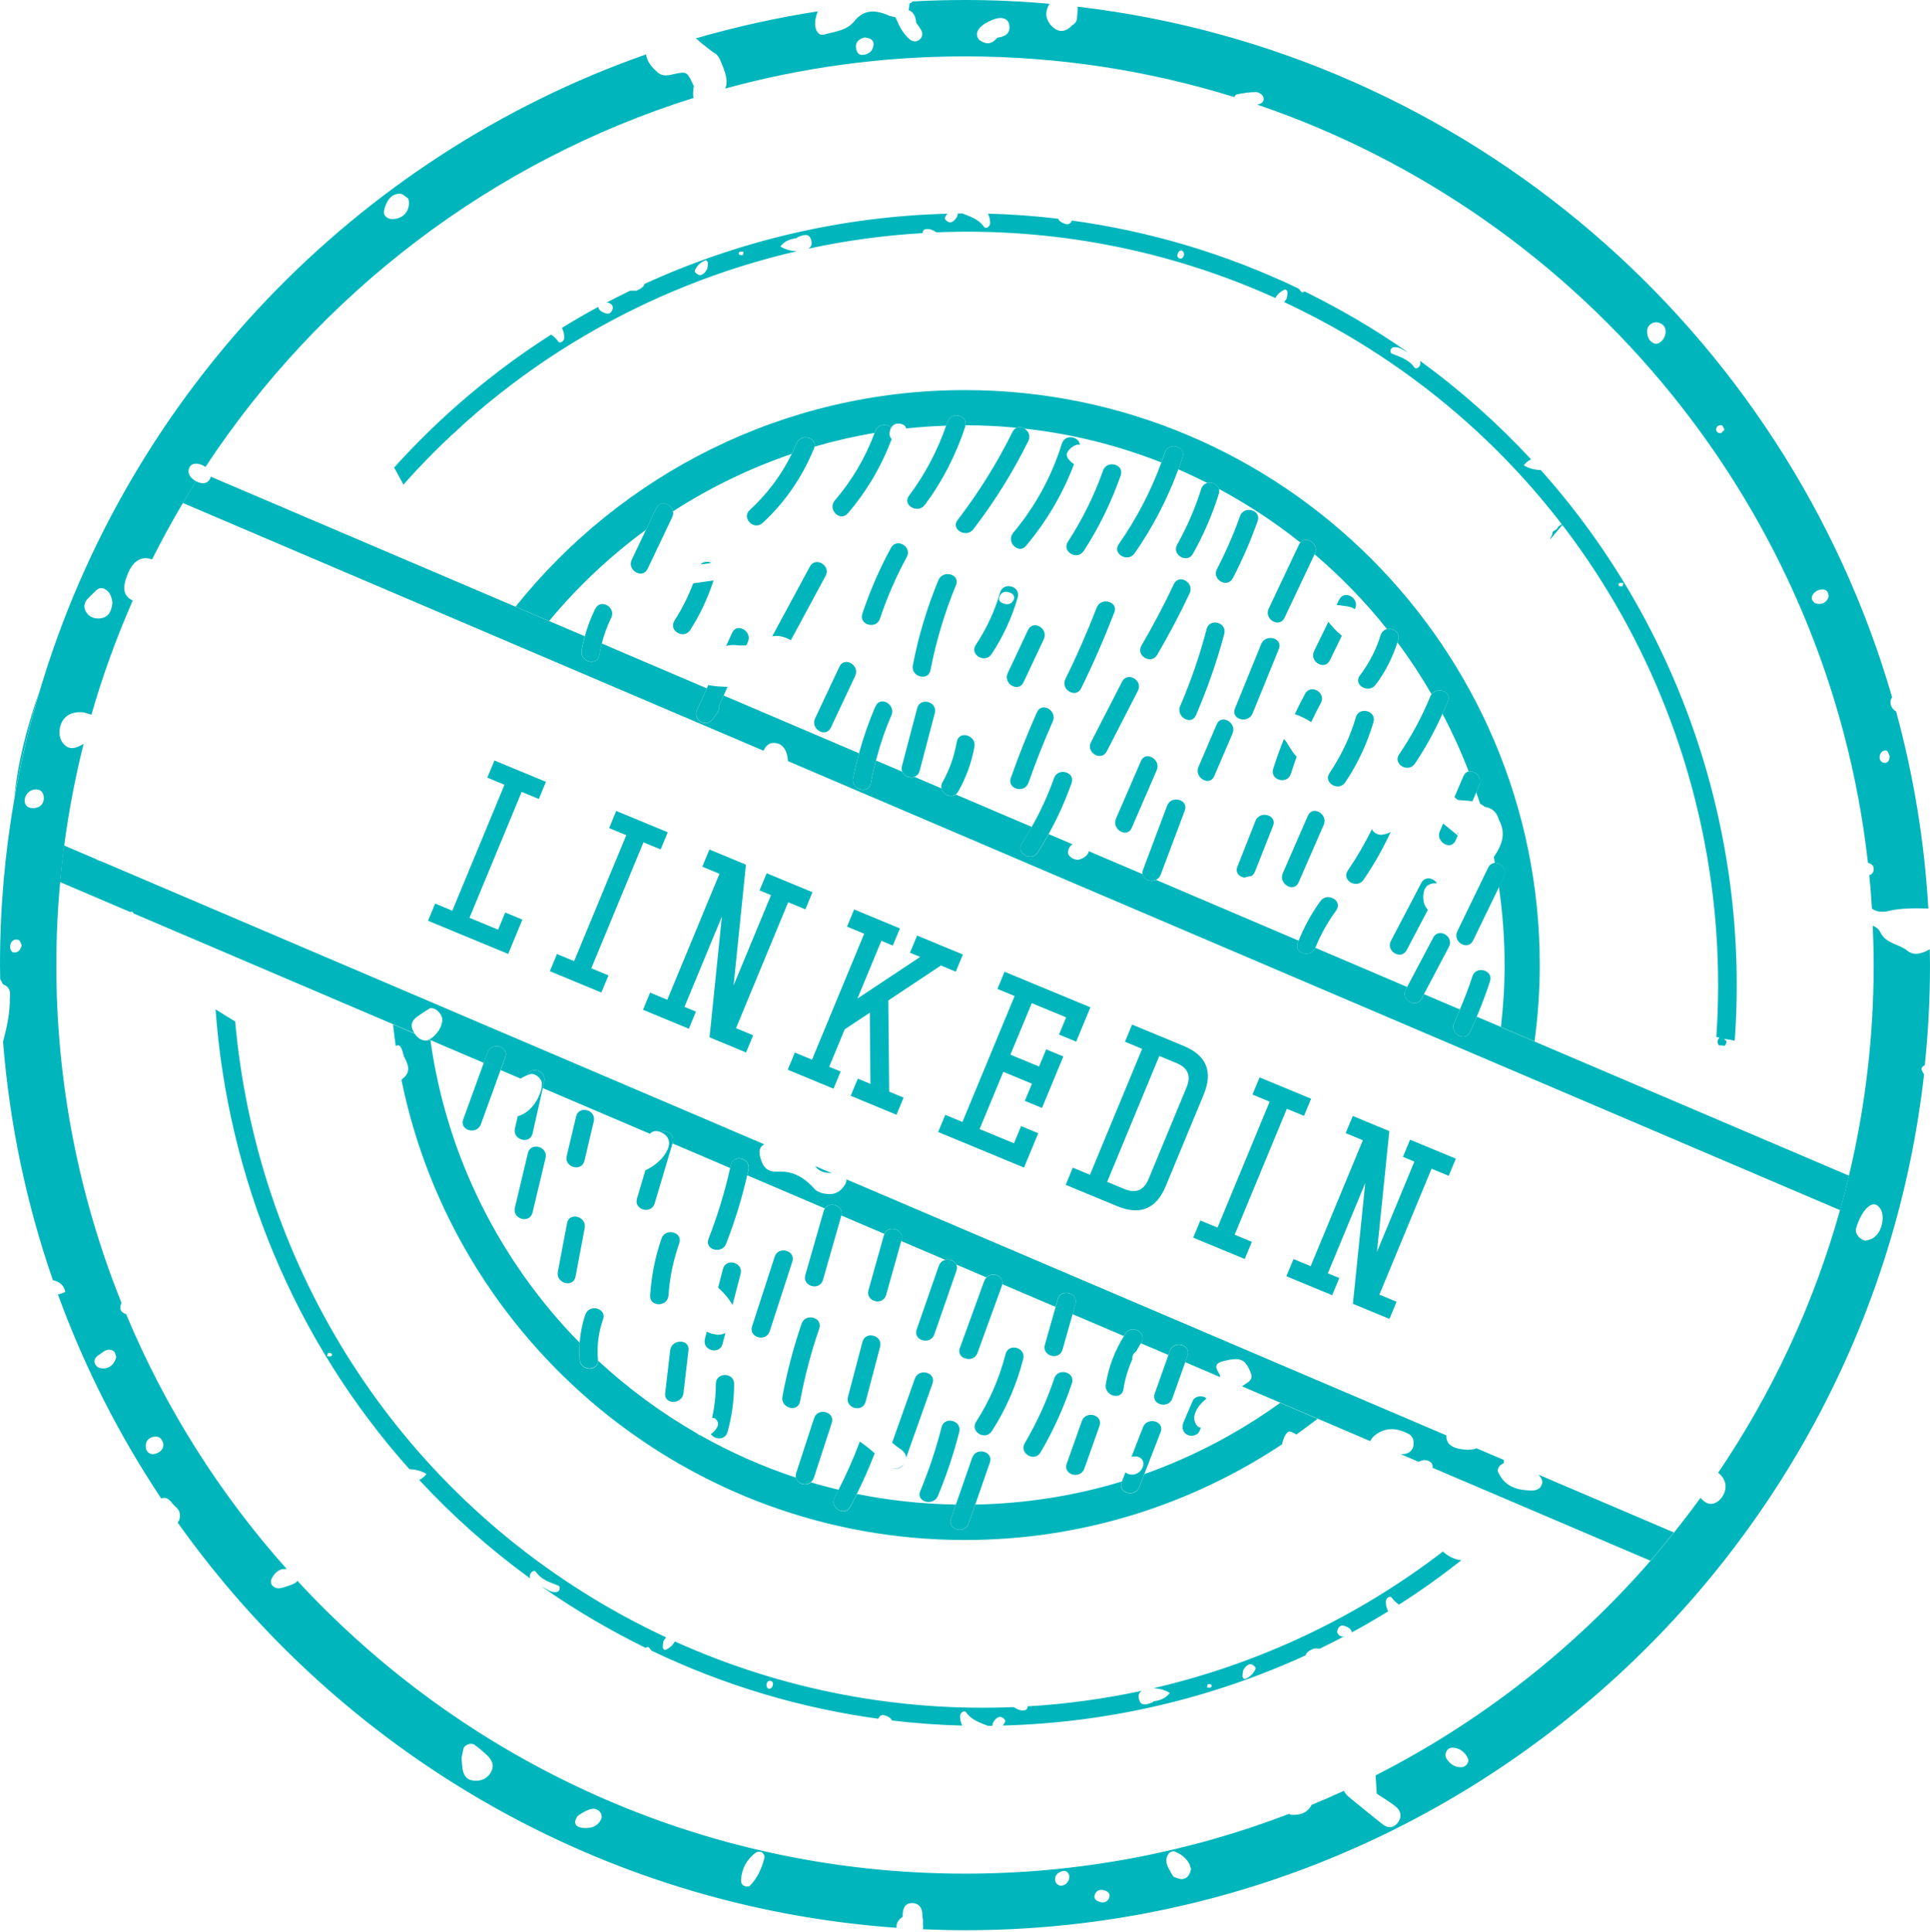 <svg width="730" height="731" viewBox="0 0 730 731" fill="none" xmlns="http://www.w3.org/2000/svg">
<path d="M152.8 399.669C154.33 402.572 155.677 405.475 152.272 408.062C152.14 408.247 152.008 408.379 151.849 408.537C172.041 507.702 259.936 582.584 364.987 582.584C409.278 582.584 450.506 569.229 484.925 546.397C485.347 544.233 486.245 542.174 487.38 541.62C487.696 541.461 488.224 541.62 488.594 541.752C489.254 542.016 489.808 542.332 490.283 542.702C493.028 540.775 495.694 538.769 498.334 536.737L484.212 530.692C468.587 541.963 451.324 551.095 432.848 557.641C432.215 559.278 431.581 560.914 430.948 562.551C429.338 566.668 422.66 564.873 424.27 560.703C424.296 560.624 424.349 560.518 424.375 560.439C406.77 565.797 388.162 568.806 368.894 569.176C368.049 571.578 367.231 573.98 366.386 576.355C364.934 580.526 358.256 578.731 359.708 574.508C360.315 572.739 360.949 570.944 361.556 569.176C348.754 568.965 336.243 567.618 324.128 565.164C323.336 566.774 322.518 568.384 321.673 569.994C319.562 573.927 313.597 570.416 315.708 566.51C316.236 565.533 316.711 564.557 317.213 563.58C313.702 562.735 310.192 561.812 306.76 560.782C304.833 562.366 301.508 561.363 301.059 558.987C288.416 554.817 276.327 549.433 264.925 542.992C264.397 542.834 263.922 542.596 263.578 542.227C250.064 534.467 237.527 525.229 226.177 514.697C226.283 518.894 219.658 518.762 219.262 514.459C219.077 512.295 219.103 510.131 219.262 507.993C189.409 477.533 169.006 437.835 162.83 393.598L162.275 393.36C160.586 394.02 158.791 393.439 157.287 391.645C157.102 391.433 156.97 391.222 156.838 391.038L148.656 387.553C148.946 390.272 149.316 392.964 149.685 395.657C151.453 394.97 151.797 396.026 152.826 399.748L152.8 399.669Z" fill="#00B6BC"/>
<path d="M244.337 200.468L248.27 192.233C249.8 189.013 253.944 190.65 254.525 193.474C268.435 184.473 283.506 177.162 299.449 171.725C300.082 170.431 300.663 169.138 301.217 167.792C302.801 163.938 308.872 165.337 308.08 168.98C315.497 166.815 323.072 165.073 330.78 163.78C330.859 163.569 330.964 163.331 331.043 163.12C332.073 160.296 335.451 160.216 337.061 161.774C337.748 160.612 339.015 160.005 340.73 160.348C341.681 160.533 342.499 161.035 342.763 162.091C347.751 161.536 352.793 161.219 357.86 161.035C358.045 160.533 358.256 160.058 358.415 159.557C359.735 155.518 365.885 157.023 365.198 160.876C371.718 160.876 378.158 161.219 384.519 161.827C385.469 161.404 386.578 161.589 387.475 162.143C405.556 164.123 422.924 168.531 439.262 174.945C439.711 173.704 440.159 172.464 440.582 171.223C441.981 167 448.658 168.821 447.26 173.071C446.758 174.575 446.23 176.08 445.676 177.558C449.398 179.168 453.066 180.91 456.682 182.731C458.451 182.282 460.563 183.206 461.064 184.975C471.939 190.808 482.233 197.618 491.84 205.246C494.11 202.527 499.073 205.8 497.304 209.496C497.278 209.548 497.251 209.601 497.225 209.68C507.229 218.206 516.414 227.681 524.596 237.975C526.893 237.421 529.77 239.216 528.872 242.119C528.793 242.41 528.661 242.7 528.556 242.99C533.227 249.246 537.53 255.818 541.462 262.602C543.653 259.725 549.17 261.52 547.612 265.32C546.979 266.904 546.266 268.461 545.58 269.992C549.302 277.04 552.627 284.325 555.505 291.821C557.827 291.346 560.783 294.064 559.49 297.073C559.121 297.944 558.725 298.842 558.355 299.713C558.83 301.138 559.358 302.563 559.807 304.015C560.388 304.332 560.968 304.675 561.496 305.203C564.426 305.625 566.194 307.314 566.933 310.139C569.942 315.655 567.805 320.037 565.007 324.234C565.139 324.946 565.244 325.685 565.403 326.424C567.672 326.398 570.127 328.905 568.781 331.677C568.174 332.944 567.567 334.211 566.933 335.478C568.332 345.138 569.098 355.01 569.098 365.04C569.098 372.985 568.596 380.798 567.699 388.531L580.421 393.968C581.688 384.493 582.401 374.859 582.401 365.066C582.401 245.128 484.819 147.573 364.908 147.573C296.202 147.573 234.887 179.617 195.005 229.503L207.701 234.914C218.417 221.98 230.717 210.419 244.257 200.468H244.337Z" fill="#00B6BC"/>
<path d="M5.491 301.533C7.919 287.781 11.113 274.293 15.046 261.122C10.216 274.9 6.626 288.784 5.491 301.533Z" fill="#00B6BC"/>
<path d="M567.778 388.531L558.566 384.598C557.748 386.552 556.903 388.478 556.005 390.379C554.131 394.417 548.166 390.907 550.04 386.895C550.806 385.232 551.492 383.543 552.178 381.88L538.611 376.099C538.321 376.654 538.004 377.234 537.714 377.789C535.629 381.721 529.664 378.237 531.749 374.304C531.907 373.988 532.065 373.697 532.25 373.381L497.488 358.547C495.773 362.48 489.253 360.711 490.863 356.594C490.969 356.33 491.074 356.092 491.18 355.855L437.282 332.865C435.276 333.841 432.531 332.812 432.188 330.7L411.837 322.016C411.494 323.6 410.122 324.498 408.538 325.078C406.558 325.791 403.734 323.996 403.972 322.228C404.156 320.908 404.764 320.01 405.661 319.377L396.66 315.55C395.341 317.899 393.994 320.248 392.516 322.518C390.114 326.266 384.123 322.782 386.551 319.034C387.871 317.001 389.085 314.916 390.273 312.831L361.502 300.557C359.549 301.983 356.593 300.531 356.118 298.261L345.93 293.906C344.214 294.566 341.944 293.695 341.258 291.926L331.333 287.703C330.594 290.554 329.908 293.405 329.38 296.308C328.562 300.689 321.91 298.815 322.702 294.46C323.309 291.24 324.075 288.073 324.919 284.958L273.687 263.103C273.107 264.37 272.526 265.664 271.945 266.931C272.156 267.696 272.051 268.567 271.417 269.464C270.836 270.283 270.256 271.101 269.675 271.919C267.088 275.588 261.862 272.473 263.71 268.435C264.924 265.769 266.138 263.077 267.352 260.411L227.602 243.439C227.232 244.891 226.889 246.369 226.652 247.874C225.913 252.255 219.261 250.381 219.974 246.026C220.29 244.205 220.713 242.436 221.188 240.694L207.753 234.966L195.057 229.556L79.659 180.303C79.659 180.303 79.659 180.54 79.659 180.646C78.92 182.547 77.469 183.074 75.7 182.652C75.146 182.52 74.644 182.309 74.169 182.071C72.454 184.79 70.79 187.509 69.154 190.28L288.811 284.008C289.577 282.24 290.87 280.867 293.114 281.052C295.463 281.237 296.862 282.899 297.522 284.958C297.812 285.908 297.97 286.911 298.05 287.941L346.748 308.74C347.329 308.925 347.883 309.162 348.411 309.453L388.214 326.451C388.214 326.451 388.452 326.53 388.557 326.609L696.003 457.817C697.218 453.515 698.326 449.16 699.382 444.778L580.5 394.048L567.778 388.61V388.531Z" fill="#00B6BC"/>
<path d="M582.849 562.339C581.53 564.214 579.18 563.897 577.122 563.738C572.159 563.369 568.411 561.204 566.458 556.427C566.617 555.002 567.435 554.078 568.755 553.55V553.497H568.781C568.781 553.101 568.755 552.679 568.781 552.283L558.434 547.875C558.038 548.086 557.59 548.245 557.062 548.271C556.639 548.297 556.244 548.35 555.135 548.482C554.158 548.35 552.416 548.324 550.859 547.822C548.826 547.162 547.111 545.975 547.058 543.467C547.058 543.309 547.084 543.177 547.111 543.018L320.142 446.15C320.301 447.153 319.614 448.314 318.717 449.37C316.526 452.062 313.676 452.036 310.64 451.297C309.901 450.901 308.951 450.69 308.423 450.109C304.596 445.859 300.505 442.903 294.144 443.246C289.92 443.484 288.205 441.108 287.386 437.017C286.991 435.011 287.677 433.533 289.102 432.9L275.852 427.251C275.588 427.172 275.35 427.066 275.139 426.934L38.062 325.737C37.375 325.605 36.795 325.341 36.293 324.998L24.231 319.851C23.624 324.443 23.122 329.036 22.7 333.682L49.147 344.979C49.49 344.952 49.807 344.873 50.177 344.926C50.282 345.137 50.414 345.374 50.573 345.586L148.629 387.448L156.811 390.932C155.254 388.741 155.307 386.577 157.313 384.993C159.24 383.462 161.431 382.222 162.724 381.377C165.179 381.113 167.449 384.096 167.317 385.864C167.105 388.556 165.707 390.562 163.806 392.278C163.305 392.727 162.803 393.043 162.275 393.255L162.83 393.492L182.995 402.097C183.47 400.777 183.972 399.431 184.447 398.111C185.951 393.967 192.629 395.762 191.125 399.959C190.544 401.569 189.937 403.205 189.356 404.816L196.905 408.036C197.671 407.534 198.515 407.112 199.36 406.795C200.732 403.126 206.803 404.974 205.853 409.144C205.668 409.962 205.483 410.807 205.299 411.625L245.841 428.914C246.791 427.779 248.296 427.673 249.721 428.201C252.07 427.277 255.396 429.072 254.472 432.213C254.446 432.319 254.393 432.451 254.367 432.556L276.195 441.874C276.274 441.478 276.38 441.108 276.459 440.712C277.409 436.357 284.087 438.205 283.137 442.56C282.978 443.246 282.794 443.933 282.635 444.619L311.986 457.156C313.86 454.279 319.139 456.021 318.216 459.822L334.501 466.764C336.085 463.174 342.129 465.022 340.968 469.113C340.941 469.245 340.889 469.351 340.862 469.483L357.491 476.583C359.154 476.161 361.054 476.9 361.714 478.378L373.09 483.234C375.255 481.044 379.715 482.548 379.082 485.795L399.247 494.399C399.511 493.423 399.802 492.473 400.066 491.496C401.28 487.22 407.958 489.041 406.743 493.344C406.374 494.611 406.031 495.877 405.661 497.144L425.114 505.432C425.299 505.116 425.457 504.799 425.669 504.482C428.097 500.76 434.088 504.245 431.634 507.966C431.581 508.019 431.555 508.098 431.528 508.151L441.928 512.585C442.113 512.057 442.297 511.53 442.482 511.002C443.96 506.831 450.638 508.626 449.16 512.849C448.87 513.668 448.579 514.486 448.289 515.304L461.434 520.926C461.434 520.715 461.513 520.557 461.513 520.345C460.325 518.181 458.398 515.99 462.727 514.908C469.194 513.272 471.12 514.037 473.258 519.844C473.707 521.058 473.074 522.272 471.912 523.011C471.173 523.486 470.46 523.962 469.721 524.437L484.212 530.613L498.333 536.657L518.288 545.183C518.631 544.391 519.212 543.652 519.977 543.018C524.095 539.746 528.476 540.168 532.805 542.464C534.362 543.309 534.89 544.972 534.626 546.767C534.362 548.693 532.963 549.776 531.3 550.013C530.825 550.092 530.35 550.119 529.875 550.145L536.474 552.969C537.134 552.732 537.846 552.547 538.506 552.336C540.407 552.415 542.069 553.154 541.858 555.186C541.858 555.213 541.858 555.239 541.858 555.266L624.236 590.424C627.272 586.939 630.228 583.35 633.131 579.734L581.952 557.879C583.034 559.172 584.011 560.545 582.797 562.287L582.849 562.339Z" fill="#00B6BC"/>
<path d="M314.6 443.801L308.318 441.135C310.007 443.537 312.303 443.695 314.6 443.801Z" fill="#00B6BC"/>
<path d="M726.885 404.896C726.595 403.866 727.202 403.312 728.02 403.022C729.314 390.537 730 377.894 730 365.066C730 363.06 729.947 361.08 729.921 359.074C729.868 359.101 729.815 359.153 729.762 359.18C727.044 360.632 724.114 361.793 721.422 359.629C718.202 357.016 713.345 357.095 711.18 352.634C710.573 351.367 709.544 350.654 708.356 350.179C708.567 355.115 708.699 360.077 708.699 365.066C708.699 392.464 705.453 419.122 699.356 444.699C698.326 449.08 697.191 453.436 695.977 457.738C685.947 493.556 670.242 527.051 649.865 557.141C651.37 558.196 652.531 560.044 652.663 561.971C652.874 565.455 649.945 569.018 646.962 568.913C645.642 568.86 644.27 567.936 643.188 566.643C639.941 571.103 636.589 575.485 633.158 579.787C630.254 583.403 627.298 586.967 624.262 590.477C595.281 623.787 559.991 651.449 520.294 671.641C520.452 673.937 520.584 676.26 520.742 678.557C523.144 680.167 525.652 681.618 527.895 683.413C530.192 685.261 530.244 687.874 528.397 689.88C526.655 691.754 524.728 691.516 522.933 690.117C519.396 687.346 515.938 684.469 512.428 681.645C511.53 680.906 510.633 680.14 509.736 679.401C509.102 678.794 508.654 678.134 508.284 677.474C504.246 679.348 500.154 681.117 496.037 682.832C495.746 683.572 495.192 684.284 494.453 684.918C492.79 686.343 490.811 686.66 488.277 686.554C488.092 686.422 487.854 686.317 487.59 686.185C449.503 700.781 408.169 708.805 365.013 708.805C265.267 708.805 175.314 666.072 112.468 598C112.362 598.158 112.283 598.343 112.125 598.475C111.227 599.267 109.934 599.636 108.746 600.032C106.767 600.666 104.655 601.669 102.887 599.689C102.464 599.214 102.359 597.973 102.676 597.366C103.811 595.123 105.394 593.301 108.456 593.565C83.17 565.217 62.503 532.646 47.669 497.066C46.164 496.802 45.24 495.562 45.557 494.057C45.636 493.635 45.795 493.239 45.953 492.869C30.064 453.356 21.301 410.227 21.301 365.092C21.301 354.534 21.802 344.082 22.752 333.735C23.175 329.09 23.676 324.497 24.283 319.904C25.999 306.813 28.48 293.985 31.621 281.394C29.272 282.767 26.632 284.087 24.23 281.606C22.409 279.732 22.119 277.013 22.858 274.532C23.782 271.444 26.052 269.754 29.298 269.438C29.72 269.385 30.143 269.438 31.462 269.438C32.07 269.622 33.31 269.913 34.577 270.388C38.827 255.554 44.079 241.142 50.203 227.18C49.833 227.021 49.437 226.81 49.041 226.52C45.874 224.171 47.009 220.423 48.302 217.176C50.282 212.082 53.687 210.181 57.514 211.633C61.157 204.375 65.037 197.248 69.181 190.28C70.817 187.508 72.48 184.79 74.196 182.071C72.163 181.068 70.949 179.247 71.398 177.505C71.899 175.578 73.536 175.129 75.304 175.551C76.228 175.763 77.02 176.159 77.706 176.66C120.888 111.043 185.925 61.025 262.364 37.032C261.915 35.686 262.258 34.049 262.417 32.545C259.936 27.266 259.883 27.002 255.607 27.873C253.073 28.401 250.829 29.272 248.612 27.266C246.712 25.576 245.049 23.782 244.468 21.169C244.415 20.957 244.415 20.773 244.389 20.561C134.481 59.151 48.487 148.919 15.098 261.15C11.165 274.321 7.971 287.808 5.543 301.56C1.9 322.201 0 343.422 0 365.092C0 366.887 0.053 368.656 0.079 370.424C0.475 371.005 0.792 371.638 1.109 372.351C3.51 373.195 4.065 375.043 3.722 377.339C3.854 383.094 2.587 388.61 1.161 394.1C3.642 425.431 10.083 455.653 20.007 484.291C22.145 484.819 24.019 485.743 24.706 488.699C23.782 489.2 22.858 489.517 21.908 489.676C31.885 517.1 45.082 542.993 60.998 566.907C61.077 566.88 61.183 566.828 61.262 566.801C62.872 566.141 64.377 567.514 65.38 568.992C66.198 569.889 67.359 570.655 67.755 571.737C68.151 572.766 68.151 574.297 67.65 575.274C67.518 575.564 67.333 575.775 67.174 575.96C128.674 662.614 226.995 721.369 339.146 729.287C338.882 727.624 339.806 726.173 341.443 725.117V725.091C341.363 722.425 341.997 719.864 345.112 719.943C348.015 720.023 349.044 722.345 348.886 725.117C349.097 725.935 349.176 726.753 349.071 727.598C349.071 728.337 349.255 729.182 349.044 729.842C354.35 730.079 359.708 730.211 365.066 730.211C552.416 730.211 707.221 588.313 727.756 406.374C727.387 405.951 727.096 405.45 726.991 405.001L726.885 404.896ZM145.382 79.052C146.306 76.149 147.652 73.404 151.189 73.272C152.219 73.219 153.301 74.354 154.304 75.04C154.568 75.225 154.541 75.832 154.647 76.228C155.016 80.346 151.849 83.302 147.547 82.8C147.151 82.748 146.781 82.536 146.438 82.325C145.092 81.56 145.066 80.214 145.435 79.052H145.382ZM32.624 231.64C31.383 229.582 31.858 227.76 33.495 226.15C34.076 225.57 34.683 224.989 35.263 224.435C36.425 223.326 37.507 221.874 39.381 222.719C41.44 223.669 42.258 225.517 42.522 228.13C42.337 228.869 42.258 230.136 41.757 231.218C40.806 233.303 38.959 234.095 36.742 233.963C35.026 233.858 33.574 233.145 32.677 231.64H32.624ZM13.699 298.63C15.705 298.63 16.523 300.135 16.576 301.798C16.655 304.173 15.071 305.546 12.881 305.704C11.323 305.81 9.66 305.361 9.344 303.302C9.133 300.795 11.112 298.604 13.699 298.63ZM4.83 360.236C4.329 360.13 3.748 358.837 3.801 358.15C3.959 356.303 4.989 354.983 7.047 355.59C7.602 355.749 7.839 356.91 8.235 357.596C7.76 359.365 6.783 360.658 4.83 360.236ZM37.428 517.39C36.768 517.205 36.002 516.361 35.844 515.701C35.29 513.589 37.137 512.824 38.431 511.847C39.803 510.765 41.387 510.052 42.997 511.135C43.551 511.504 43.657 512.56 43.974 513.299C43.208 516.625 40.621 518.34 37.428 517.416V517.39ZM58.385 550.04C56.643 550.384 55.165 549.196 55.112 547.216C55.059 545.421 56.01 544.049 57.831 543.6C59.599 543.151 61.077 543.626 61.764 546.134C62.028 548.14 60.523 549.618 58.385 550.04ZM185.37 670.928C183.734 673.357 181.279 673.911 178.666 673.542C176.238 673.198 175.288 671.245 174.944 669.028C174.76 667.787 174.707 666.494 174.575 665.069C174.812 663.96 175.024 662.72 175.314 661.506C175.684 660.054 178.217 659.13 179.511 660.08C181.2 661.321 182.863 662.667 184.367 664.145C186.4 666.098 187.112 668.368 185.37 670.928ZM227.523 687.9C226.15 691.094 223.405 691.78 220.502 691.516C218.971 691.305 217.757 690.883 217.519 689.484C217.414 688.798 217.941 687.979 218.285 687.267C218.469 686.924 218.892 686.713 219.235 686.475C223.089 683.888 225.438 683.571 227.048 685.604C227.496 686.158 227.76 687.293 227.496 687.874L227.523 687.9ZM283.612 713.424C283.374 713.662 282.873 713.609 282.529 713.688C281.025 713.609 280.233 712.632 280.286 711.312C280.471 706.957 282.424 703.447 285.855 700.834C286.383 700.438 287.544 700.385 288.125 700.702C288.679 701.018 289.313 702.101 289.181 702.655C288.178 706.667 286.568 710.415 283.612 713.398V713.424ZM401.649 713.318C400.382 713.53 399.221 712.553 399.089 711.207C398.904 709.254 400.329 708.224 401.966 707.828C403.312 707.512 404.236 708.383 404.5 709.834C404.394 711.656 403.391 713.028 401.649 713.345V713.318ZM419.624 717.753C418.964 719.495 417.618 720.023 415.902 719.468C414.741 719.099 413.606 718.386 414.055 716.908C414.609 715.087 416.061 714.612 417.776 715.14C418.911 715.509 419.967 716.169 419.624 717.753ZM447.417 710.864C446.388 711.048 445.174 710.441 444.065 710.045C443.749 709.94 443.511 709.465 443.3 709.095C441.927 706.588 439.948 704.133 442.086 701.15C442.455 700.623 443.67 700.147 444.224 700.385C447.391 701.678 449.846 703.737 450.479 707.089C450.11 709.148 449.133 710.547 447.417 710.837V710.864ZM552.601 668.527C550.41 668.606 548.721 667.497 547.401 665.729C546.583 664.646 546.53 663.432 547.242 662.297C548.034 661.057 549.354 661.03 550.595 661.294C552.812 661.743 554.264 663.221 555.214 665.174C555.9 666.6 554.369 668.659 552.601 668.527ZM705.822 469.378C703.473 469.14 701.494 466.633 702.021 464.759C702.576 462.832 703.368 460.879 704.423 459.163C706.377 455.917 708.752 454.808 710.257 456.154C711.946 457.685 712.263 459.665 712.025 461.803C711.735 464.363 710.811 466.659 708.699 468.217C707.776 468.903 706.509 469.088 705.822 469.352V469.378Z" fill="#00B6BC"/>
<path d="M272.131 22.119C274.665 27.741 275.483 30.908 274.295 33.495C303.197 25.576 333.604 21.327 364.987 21.327C400.409 21.327 434.617 26.712 466.818 36.715C467.135 36.214 467.478 35.739 467.874 35.686C470.276 35.211 472.757 34.815 475.186 34.841C476.136 34.841 477.667 35.923 477.878 36.768C478.327 38.668 476.954 39.275 475.502 39.566C599.267 81.692 691.491 192.55 706.536 326.424C707.697 326.714 708.938 327.321 708.674 329.195C708.542 330.172 707.908 330.858 707.037 331.07C707.46 335.266 707.776 339.516 708.04 343.765C709.756 344.874 711.63 345.27 714.428 344.61C719.205 343.449 724.352 343.607 729.367 343.686C727.889 318.031 723.719 293.087 717.173 269.121C715.827 268.461 714.876 266.798 715.061 265.267C715.14 264.634 715.378 264.185 715.668 263.789C675.469 124.847 554.766 19.743 407.589 2.534C407.589 2.983 407.589 3.431 407.589 3.933C407.536 4.777 407.457 5.622 407.404 6.467C407.43 7.892 406.718 8.869 405.556 9.555C402.732 12.511 399.987 12.405 397.321 9.344C394.972 6.282 395.605 3.774 396.978 1.425C386.446 0.502 375.783 0 365.014 0C358.415 0 351.869 0.185 345.35 0.528C344.927 0.818 344.479 1.082 344.03 1.373C343.898 2.27 343.792 3.141 343.66 4.038L343.924 3.88C345.825 4.883 346.379 6.599 346.511 8.578C347.224 9.608 348.068 10.584 348.57 11.719C349.124 12.96 348.755 14.28 347.646 15.098C346.537 15.916 345.218 15.784 344.188 14.966C341.47 12.775 340.044 9.66 338.725 6.546C338.118 6.361 337.484 6.229 336.851 6.15C331.862 3.906 327.137 3.035 323.099 8.05C320.196 11.666 315.656 11.93 311.644 13.092C309.954 13.567 308.661 12.01 308.397 10.056C308.107 7.998 308.635 6.15 309.295 4.302C293.59 6.731 278.201 10.162 263.209 14.517C265.743 16.734 269.465 19.691 270.573 20.271C271.233 20.614 271.656 21.485 272.157 22.119H272.131ZM710.97 285.934C711.26 284.641 712.237 283.612 713.662 283.981C714.164 284.113 714.375 285.354 714.745 286.093C714.613 287.333 714.322 288.706 712.791 288.6C711.419 288.495 710.706 287.281 710.996 285.961L710.97 285.934ZM689.696 222.983C691.148 223.168 691.596 224.329 691.649 225.728C691.121 227.84 688.93 229.054 686.687 228.236C686.053 227.998 685.341 227.101 685.288 226.441C685.103 224.593 687.479 222.745 689.696 223.009V222.983ZM649.312 161.615C649.523 161.14 650.658 160.718 651.212 160.876C651.687 161.008 651.925 161.985 652.268 162.592C651.74 163.04 651.239 163.859 650.737 163.859C649.338 163.859 648.784 162.803 649.338 161.589L649.312 161.615ZM627.457 122.102C629.278 122.683 630.149 123.976 629.991 125.903C629.806 128.147 627.827 130.285 626.032 130.047C623.735 129.282 622.97 127.408 623.023 125.164C623.049 122.92 625.319 121.416 627.483 122.102H627.457ZM375.598 7.417C378.792 6.15 381.379 6.942 381.748 9.449C382.25 12.775 380.085 13.857 377.261 14.253H377.208C376.1 15.678 374.621 16.655 372.853 16.286C371.744 16.048 370.346 15.309 369.871 14.359C368.63 11.878 370.874 9.265 375.598 7.417ZM327.058 14.148C328.721 14.438 330.542 14.755 330.384 16.945C330.199 19.268 328.668 20.561 326.345 20.773C324.815 20.905 324.102 19.77 323.838 18.529C323.31 15.995 324.815 14.781 327.032 14.148H327.058Z" fill="#00B6BC"/>
<path d="M320.644 194.239C327.85 185.819 333.366 176.449 337.272 166.103C336.586 165.496 336.349 164.413 336.507 163.437C336.613 162.803 336.797 162.249 337.088 161.774C335.478 160.217 332.099 160.296 331.07 163.12C330.991 163.331 330.885 163.569 330.806 163.78C327.322 173.15 322.28 181.702 315.761 189.33C312.884 192.682 317.74 197.618 320.644 194.213V194.239Z" fill="#00B6BC"/>
<path d="M299.132 242.199C303.514 234.069 307.895 225.966 312.277 217.836C314.389 213.93 308.423 210.419 306.312 214.352C301.561 223.142 296.81 231.931 292.085 240.721C294.487 240.219 296.862 240.932 299.132 242.199Z" fill="#00B6BC"/>
<path d="M349.784 191.045C356.514 182.018 361.582 172.094 365.093 161.404C365.146 161.219 365.172 161.061 365.198 160.876C365.885 157.023 359.735 155.518 358.415 159.556C358.256 160.058 358.045 160.533 357.86 161.035C354.535 170.616 349.889 179.405 343.818 187.535C341.153 191.098 347.171 194.556 349.784 191.019V191.045Z" fill="#00B6BC"/>
<path d="M337.008 207.224C332.653 215.222 329.037 223.563 326.16 232.194C324.761 236.417 331.439 238.238 332.838 234.041C335.53 225.965 338.909 218.205 342.973 210.735C345.111 206.828 339.146 203.318 337.008 207.251V207.224Z" fill="#00B6BC"/>
<path d="M317.503 252.202C314.441 258.748 311.353 265.268 308.291 271.787C306.417 275.799 312.356 279.31 314.256 275.271C317.318 268.726 320.406 262.206 323.468 255.687C325.342 251.675 319.403 248.164 317.503 252.202Z" fill="#00B6BC"/>
<path d="M283.586 192.946C280.313 195.981 285.222 200.864 288.469 197.829C297.047 189.91 303.461 180.408 307.895 169.639C307.974 169.428 308.027 169.217 308.08 169.006C308.872 165.363 302.801 163.964 301.217 167.818C300.663 169.138 300.082 170.457 299.449 171.751C295.542 179.775 290.158 186.901 283.559 192.972L283.586 192.946Z" fill="#00B6BC"/>
<path d="M265.03 213.479C266.429 213.426 267.775 213.241 269.042 212.898C267.749 212.291 266.086 212.397 265.03 213.479Z" fill="#00B6BC"/>
<path d="M255.106 234.834C252.704 238.582 258.669 242.066 261.071 238.318C264.845 232.458 267.749 226.176 269.887 219.578C267.327 219.974 264.766 220.343 262.206 220.686C260.332 225.622 257.983 230.32 255.079 234.834H255.106Z" fill="#00B6BC"/>
<path d="M267.933 259.117C267.749 259.539 267.564 259.935 267.379 260.357C266.165 263.023 264.951 265.716 263.737 268.381C261.889 272.42 267.115 275.534 269.702 271.865C270.283 271.047 270.863 270.229 271.444 269.411C272.077 268.513 272.183 267.642 271.972 266.877C272.553 265.61 273.133 264.317 273.714 263.05C274.215 261.967 274.69 260.912 275.192 259.829C272.473 259.75 270.098 259.671 267.96 259.117H267.933Z" fill="#00B6BC"/>
<path d="M278.571 244.072C279.864 244.23 281.105 244.204 282.319 244.098C282.504 243.702 282.689 243.28 282.873 242.884C284.695 238.872 278.756 235.335 276.908 239.4C276.169 241.037 275.404 242.699 274.665 244.336C275.931 244.046 277.198 243.887 278.571 244.072Z" fill="#00B6BC"/>
<path d="M382.988 163.356C377.155 175.154 370.213 186.293 362.189 196.745C359.471 200.282 365.489 203.713 368.155 200.229C376.179 189.777 383.094 178.665 388.954 166.84C389.93 164.86 388.954 163.013 387.476 162.142C386.552 161.587 385.443 161.429 384.519 161.825C383.912 162.089 383.384 162.564 382.988 163.356Z" fill="#00B6BC"/>
<path d="M354.931 219.473C350.628 229.899 347.408 240.589 345.27 251.675C344.426 256.03 351.103 257.878 351.948 253.523C354.086 242.437 357.306 231.747 361.609 221.321C363.298 217.203 356.62 215.408 354.931 219.473Z" fill="#00B6BC"/>
<path d="M347.83 291.662C349.757 284.351 351.684 277.066 353.584 269.755C354.719 265.452 348.042 263.605 346.907 267.907C344.98 275.218 343.053 282.503 341.153 289.815C340.941 290.607 340.994 291.293 341.232 291.874C341.918 293.668 344.188 294.513 345.904 293.853C346.775 293.51 347.514 292.824 347.83 291.636V291.662Z" fill="#00B6BC"/>
<path d="M331.175 267.115C328.642 272.948 326.583 278.86 324.92 284.931C324.075 288.046 323.31 291.213 322.703 294.433C321.884 298.788 328.562 300.636 329.381 296.281C329.908 293.377 330.595 290.527 331.334 287.676C332.838 281.869 334.739 276.168 337.167 270.625C338.936 266.587 332.97 263.076 331.202 267.141L331.175 267.115Z" fill="#00B6BC"/>
<path d="M403.471 172.042C403.418 170.563 406.005 168.267 407.773 168.214C408.011 168.214 408.248 168.241 408.459 168.293C408.169 165.073 402.811 164.07 401.649 167.818C397.743 180.277 391.619 191.547 383.226 201.577C380.375 204.956 385.258 209.892 388.109 206.46C395.922 197.143 401.966 186.849 406.242 175.605C404.711 174.602 403.523 173.229 403.471 172.068V172.042Z" fill="#00B6BC"/>
<path d="M378.264 224.171C376.205 231.271 373.17 237.791 369.079 243.967C366.598 247.689 372.589 251.146 375.044 247.451C379.452 240.826 382.725 233.647 384.942 226.019C386.182 221.743 379.505 219.895 378.264 224.171ZM383.517 226.679C382.804 228.368 381.484 228.922 379.769 228.394C378.607 228.051 377.525 227.286 378 225.86C378.581 224.092 380.006 223.538 381.695 224.092C382.83 224.461 383.886 225.095 383.517 226.679Z" fill="#00B6BC"/>
<path d="M387.133 258.114L394.814 241.802C396.688 237.79 390.749 234.279 388.849 238.318C386.288 243.755 383.728 249.192 381.168 254.63C379.294 258.642 385.232 262.152 387.133 258.114Z" fill="#00B6BC"/>
<path d="M362.454 299.397C365.463 294.091 367.521 288.443 368.577 282.451C369.343 278.096 362.665 276.222 361.899 280.604C360.949 286.041 359.207 291.109 356.488 295.913C356.04 296.731 355.934 297.523 356.092 298.235C356.568 300.505 359.524 301.957 361.477 300.532C361.846 300.268 362.19 299.898 362.454 299.397Z" fill="#00B6BC"/>
<path d="M409.911 208.466C415.718 199.491 420.363 189.936 423.9 179.854C425.378 175.657 418.7 173.836 417.222 178.006C413.87 187.535 409.409 196.482 403.919 204.955C401.491 208.703 407.482 212.161 409.884 208.439L409.911 208.466Z" fill="#00B6BC"/>
<path d="M429.126 209.362C436.042 199.464 441.532 188.827 445.702 177.53C446.257 176.052 446.785 174.548 447.286 173.043C448.685 168.82 442.007 166.999 440.608 171.195C440.186 172.462 439.737 173.676 439.289 174.917C435.277 185.924 429.892 196.191 423.161 205.852C420.601 209.494 426.593 212.978 429.126 209.336V209.362Z" fill="#00B6BC"/>
<path d="M421.499 231.693C423.109 227.549 416.404 225.728 414.821 229.845C411.284 239.057 407.325 248.058 402.969 256.9C401.016 260.886 406.981 264.396 408.935 260.384C413.554 251.014 417.724 241.433 421.472 231.667L421.499 231.693Z" fill="#00B6BC"/>
<path d="M392.227 269.386C388.611 277.568 385.311 285.856 382.329 294.303C380.851 298.499 387.529 300.321 389.007 296.15C391.778 288.285 394.84 280.525 398.219 272.897C399.987 268.858 394.048 265.348 392.253 269.412L392.227 269.386Z" fill="#00B6BC"/>
<path d="M398.667 294.381C396.397 300.795 393.573 306.919 390.247 312.805C389.059 314.89 387.819 316.975 386.525 319.007C384.123 322.756 390.089 326.24 392.49 322.492C393.969 320.222 395.315 317.873 396.634 315.523C400.066 309.347 402.943 302.907 405.318 296.229C406.823 292.032 400.145 290.211 398.64 294.381H398.667Z" fill="#00B6BC"/>
<path d="M418.621 284.245C422.554 276.617 426.487 268.963 430.393 261.335C432.426 257.376 426.46 253.891 424.428 257.851C420.495 265.479 416.562 273.133 412.656 280.761C410.624 284.72 416.589 288.205 418.621 284.245Z" fill="#00B6BC"/>
<path d="M444.013 220.95C440.265 228.895 436.174 236.629 431.739 244.23C429.496 248.084 435.461 251.568 437.705 247.714C442.139 240.139 446.23 232.379 449.978 224.434C451.879 220.422 445.913 216.912 444.013 220.95Z" fill="#00B6BC"/>
<path d="M454.334 185C452.038 192.338 449.002 199.306 445.254 206.01C443.063 209.89 449.055 213.374 451.219 209.494C455.258 202.289 458.531 194.713 461.012 186.821C461.223 186.109 461.223 185.502 461.065 184.947C460.563 183.179 458.451 182.255 456.683 182.704C455.654 182.968 454.756 183.68 454.334 185Z" fill="#00B6BC"/>
<path d="M466.291 218.76C469.933 211.765 473.048 204.56 475.687 197.116C477.165 192.919 470.487 191.098 469.009 195.269C466.581 202.158 463.677 208.783 460.299 215.276C458.24 219.209 464.205 222.719 466.264 218.76H466.291Z" fill="#00B6BC"/>
<path d="M456.419 237.948C453.779 247.899 450.48 257.612 446.389 267.088C444.647 271.126 450.612 274.663 452.354 270.572C456.656 260.542 460.272 250.327 463.07 239.796C464.205 235.493 457.554 233.646 456.392 237.948H456.419Z" fill="#00B6BC"/>
<path d="M431.555 287.889C428.414 295.147 425.247 302.432 422.106 309.691C420.364 313.729 426.303 317.266 428.071 313.175C431.212 305.916 434.379 298.631 437.52 291.373C439.262 287.335 433.324 283.798 431.555 287.889Z" fill="#00B6BC"/>
<path d="M439.025 330.885C442.06 322.808 445.095 314.731 448.131 306.628C449.688 302.458 443.01 300.663 441.453 304.781C438.418 312.857 435.382 320.934 432.347 329.037C432.109 329.644 432.083 330.172 432.162 330.674C432.479 332.812 435.25 333.815 437.256 332.838C438.022 332.469 438.655 331.835 439.025 330.885Z" fill="#00B6BC"/>
<path d="M460.219 274.004C457.923 279.389 455.6 284.773 453.304 290.131C451.562 294.17 457.527 297.706 459.269 293.615C461.565 288.231 463.888 282.846 466.184 277.488C467.927 273.45 461.961 269.913 460.219 274.004Z" fill="#00B6BC"/>
<path d="M473.786 269.885C477.086 261.756 480.411 253.626 483.711 245.496C485.4 241.379 478.696 239.584 477.033 243.649C473.734 251.778 470.408 259.908 467.109 268.038C465.419 272.155 472.124 273.95 473.786 269.885Z" fill="#00B6BC"/>
<path d="M479.883 230.241C477.983 234.253 483.948 237.764 485.849 233.725C489.649 225.701 493.424 217.704 497.225 209.68C497.251 209.627 497.277 209.574 497.304 209.495C499.046 205.8 494.084 202.527 491.84 205.245C491.655 205.457 491.497 205.721 491.339 206.011C487.511 214.088 483.684 222.165 479.883 230.241Z" fill="#00B6BC"/>
<path d="M502.425 235.281C500.63 238.95 498.835 242.645 497.04 246.314C495.087 250.3 501.052 253.81 503.006 249.798C504.51 246.684 506.041 243.596 507.545 240.481C507.466 240.428 507.387 240.402 507.334 240.349C505.539 238.845 503.956 237.129 502.425 235.255V235.281Z" fill="#00B6BC"/>
<path d="M512.454 230.451C512.454 230.451 512.481 230.372 512.507 230.346C514.46 226.36 508.495 222.85 506.542 226.862C506.225 227.522 505.909 228.182 505.565 228.841C506.938 229.026 508.31 229.185 509.683 229.396C510.792 229.58 511.689 229.95 512.454 230.451Z" fill="#00B6BC"/>
<path d="M495.958 273.134C497.119 270.705 498.307 268.303 499.6 265.954C501.738 262.048 495.747 258.537 493.635 262.47C492.263 265.004 490.969 267.564 489.755 270.151C490.626 270.441 491.524 270.811 492.368 271.207C493.609 271.761 494.796 272.447 495.958 273.16V273.134Z" fill="#00B6BC"/>
<path d="M488.251 292.744C488.937 290.554 489.676 288.389 490.441 286.251C489.254 285.063 488.04 283.189 486.482 280.524C486.166 280.18 485.928 279.89 485.638 279.547C484.159 283.269 482.76 287.043 481.573 290.897C480.253 295.146 486.905 296.967 488.251 292.744Z" fill="#00B6BC"/>
<path d="M512.851 271.363C510.607 278.938 507.281 285.906 502.873 292.452C500.392 296.147 506.358 299.632 508.839 295.936C513.563 288.915 517.1 281.287 519.502 273.184C520.769 268.908 514.091 267.087 512.824 271.336L512.851 271.363Z" fill="#00B6BC"/>
<path d="M522.194 240.298C520.505 245.867 517.839 250.909 514.355 255.554C511.663 259.117 517.681 262.549 520.32 259.038C523.989 254.182 526.708 248.797 528.556 243.017C528.661 242.726 528.767 242.436 528.872 242.145C529.77 239.216 526.919 237.447 524.596 238.002C523.541 238.239 522.617 238.978 522.194 240.324V240.298Z" fill="#00B6BC"/>
<path d="M474.869 310.561C472.599 316.341 470.329 322.095 468.033 327.876C467.135 330.172 468.772 331.729 470.698 331.993C471.49 331.729 472.282 331.597 472.784 331.465C472.916 331.465 472.995 331.518 473.1 331.545C473.76 331.175 474.341 330.594 474.684 329.723C476.954 323.943 479.25 318.189 481.52 312.408C483.157 308.264 476.479 306.47 474.842 310.561H474.869Z" fill="#00B6BC"/>
<path d="M494.718 308.554C491.55 315.813 488.383 323.071 485.216 330.33C483.447 334.368 489.412 337.905 491.181 333.814C494.348 326.556 497.516 319.297 500.683 312.038C502.452 308 496.486 304.49 494.718 308.554Z" fill="#00B6BC"/>
<path d="M505.407 344.371C508.047 340.781 502.029 337.323 499.442 340.887C496.037 345.532 493.371 350.547 491.181 355.879C491.075 356.143 490.969 356.38 490.864 356.618C489.227 360.709 495.773 362.504 497.489 358.571C497.489 358.545 497.515 358.518 497.542 358.466C499.548 353.451 502.24 348.752 505.434 344.397L505.407 344.371Z" fill="#00B6BC"/>
<path d="M519.291 314.361C519.133 314.15 519.027 313.913 518.948 313.622C516.255 319.06 513.22 324.312 509.789 329.327C507.255 333.022 513.246 336.48 515.754 332.811C519.687 327.084 523.065 321.066 525.995 314.784C524.966 315.364 523.62 315.681 522.485 315.787C521.429 315.892 519.898 315.18 519.291 314.335V314.361Z" fill="#00B6BC"/>
<path d="M529.189 285.405C526.707 289.101 532.673 292.558 535.154 288.89C539.219 282.872 542.65 276.563 545.606 269.991C546.292 268.434 547.005 266.903 547.639 265.319C549.196 261.545 543.679 259.723 541.488 262.6C541.304 262.864 541.119 263.128 540.987 263.471C537.846 271.179 533.86 278.49 529.189 285.405Z" fill="#00B6BC"/>
<path d="M551.599 315.337C551.599 315.337 551.519 315.179 551.493 315.073C551.335 315.311 551.176 315.548 551.018 315.786C549.302 314.361 547.56 312.962 545.845 311.536C545.422 312.513 545.026 313.463 544.604 314.44C542.862 318.478 548.827 322.015 550.569 317.924C550.833 317.317 551.071 316.736 551.335 316.129C551.229 315.997 551.123 315.891 551.018 315.759C551.018 315.759 551.572 315.311 551.599 315.311V315.337Z" fill="#00B6BC"/>
<path d="M553.525 293.59C552.39 296.256 551.255 298.922 550.12 301.561C550.543 301.904 550.965 302.274 551.387 302.617C553.208 302.881 555.109 302.828 556.93 303.118C557.405 301.983 557.907 300.848 558.382 299.713C558.751 298.816 559.147 297.945 559.517 297.074C560.81 294.065 557.854 291.373 555.531 291.821C554.713 291.98 554 292.534 553.552 293.563L553.525 293.59Z" fill="#00B6BC"/>
<path d="M539.272 343.105C537.741 340.651 538.058 336.137 540.117 334.896C541.278 334.184 542.413 334.025 543.522 334.21C542.307 332.125 539.008 331.28 537.583 334.025C533.756 341.337 529.928 348.622 526.101 355.933C524.042 359.866 530.007 363.376 532.066 359.417C534.732 354.349 537.398 349.255 540.064 344.187C539.774 343.871 539.536 343.501 539.299 343.132L539.272 343.105Z" fill="#00B6BC"/>
<path d="M542.096 354.719C538.797 360.948 535.524 367.177 532.224 373.38C532.066 373.697 531.908 373.987 531.723 374.304C529.638 378.237 535.603 381.721 537.688 377.788C537.978 377.234 538.295 376.653 538.585 376.099C541.726 370.134 544.894 364.168 548.035 358.203C550.12 354.27 544.155 350.76 542.07 354.719H542.096Z" fill="#00B6BC"/>
<path d="M562.869 328.217C558.989 336.268 555.082 344.292 551.202 352.342C549.276 356.328 555.241 359.838 557.168 355.826C560.441 349.043 563.714 342.286 567.013 335.502C567.62 334.235 568.253 332.968 568.861 331.701C570.207 328.93 567.752 326.422 565.482 326.449C564.479 326.449 563.502 326.977 562.895 328.217H562.869Z" fill="#00B6BC"/>
<path d="M244.917 215.25C248.032 208.73 251.12 202.211 254.235 195.691C254.604 194.899 254.683 194.134 254.525 193.448C253.944 190.597 249.8 188.961 248.269 192.207L244.337 200.442C242.542 204.217 240.747 207.965 238.952 211.739C237.052 215.725 243.017 219.235 244.917 215.223V215.25Z" fill="#00B6BC"/>
<path d="M225.174 230.242C223.511 233.594 222.192 237.078 221.215 240.668C220.74 242.41 220.318 244.178 220.001 245.999C219.262 250.354 225.94 252.228 226.679 247.847C226.943 246.342 227.259 244.864 227.629 243.413C228.474 240.087 229.608 236.867 231.166 233.752C233.145 229.767 227.18 226.282 225.201 230.268L225.174 230.242Z" fill="#00B6BC"/>
<path d="M556.904 369.393C555.531 373.643 553.921 377.787 552.179 381.878C551.466 383.541 550.806 385.23 550.041 386.893C548.167 390.905 554.132 394.416 556.006 390.377C556.904 388.477 557.748 386.524 558.567 384.597C560.414 380.215 562.103 375.754 563.581 371.215C564.954 366.965 558.276 365.144 556.904 369.367V369.393Z" fill="#00B6BC"/>
<path d="M204.929 409.964C204.876 410.676 204.929 411.547 204.692 412.313C203.187 417.46 199.756 421.234 195.823 422.264L194.767 426.935C193.791 431.264 200.469 433.112 201.445 428.783C202.738 423.082 204.005 417.354 205.299 411.627C205.483 410.808 205.668 409.964 205.853 409.145C206.777 405.001 200.732 403.127 199.36 406.796C199.756 406.638 200.152 406.453 200.574 406.348C202.342 405.872 204.929 407.931 204.956 409.937L204.929 409.964Z" fill="#00B6BC"/>
<path d="M199.676 436.225C198.04 443.114 196.403 450.003 194.74 456.892C193.711 461.221 200.363 463.068 201.418 458.739C203.055 451.85 204.691 444.961 206.354 438.072C207.384 433.744 200.706 431.896 199.676 436.225Z" fill="#00B6BC"/>
<path d="M221.056 439.156C222.244 434.168 223.432 429.179 224.593 424.191C225.622 419.862 218.945 418.014 217.915 422.343L214.352 437.309C213.322 441.638 220 443.485 221.03 439.156H221.056Z" fill="#00B6BC"/>
<path d="M221.162 464.549C221.98 460.194 215.329 458.346 214.484 462.701C213.323 468.851 212.161 475.001 211 481.125C210.182 485.48 216.833 487.328 217.678 482.973C218.839 476.823 220.001 470.673 221.162 464.549Z" fill="#00B6BC"/>
<path d="M228.104 499.125C229.582 494.928 222.904 493.107 221.426 497.277C220.212 500.735 219.526 504.298 219.262 507.888C219.103 510.026 219.077 512.19 219.262 514.355C219.631 518.657 226.283 518.789 226.177 514.592C226.177 514.513 226.177 514.434 226.177 514.355C225.728 509.076 226.335 504.087 228.104 499.099V499.125Z" fill="#00B6BC"/>
<path d="M252.519 434.855C251.041 438.154 247.9 440.952 244.125 442.721C243.07 446.284 241.987 449.874 240.932 453.437C239.665 457.713 246.316 459.534 247.61 455.285C249.853 447.709 252.123 440.134 254.367 432.559C254.393 432.453 254.446 432.321 254.472 432.216C255.396 429.075 252.07 427.28 249.721 428.203C250.328 428.441 250.909 428.758 251.437 429.18C253.284 430.685 253.469 432.743 252.519 434.855Z" fill="#00B6BC"/>
<path d="M252.863 490.071C253.285 483.288 254.684 476.742 256.927 470.328C258.405 466.131 251.728 464.31 250.25 468.48C247.795 475.475 246.396 482.654 245.921 490.071C245.63 494.506 252.546 494.506 252.836 490.071H252.863Z" fill="#00B6BC"/>
<path d="M253.495 510.843C252.862 516.228 252.229 521.639 251.595 527.023C251.067 531.431 257.983 531.405 258.511 527.023C259.144 521.639 259.777 516.228 260.411 510.843C260.939 506.435 253.997 506.462 253.495 510.843Z" fill="#00B6BC"/>
<path d="M274.638 470.512C277.937 462.092 280.577 453.461 282.609 444.645C282.767 443.959 282.952 443.273 283.11 442.586C284.061 438.258 277.383 436.384 276.433 440.739C276.353 441.135 276.248 441.504 276.169 441.9C274.11 451.033 271.391 459.954 267.986 468.664C266.35 472.808 273.054 474.603 274.664 470.512H274.638Z" fill="#00B6BC"/>
<path d="M276.459 492.632C276.696 492.975 276.881 493.345 277.066 493.714C278.095 489.782 279.098 485.822 280.128 481.889C281.236 477.587 274.585 475.739 273.45 480.042C272.843 482.391 272.235 484.767 271.628 487.116C273.45 488.752 275.086 490.573 276.459 492.632Z" fill="#00B6BC"/>
<path d="M268.514 504.272C268.092 504.114 267.722 503.929 267.327 503.771C267.089 504.695 266.851 505.645 266.614 506.569C265.505 510.871 272.157 512.719 273.292 508.416C273.661 507.044 274.004 505.645 274.374 504.272C273.635 504.642 272.738 504.906 271.629 504.959C270.995 504.827 269.729 504.721 268.567 504.299L268.514 504.272Z" fill="#00B6BC"/>
<path d="M271.391 539.639C270.758 540.906 269.913 541.909 268.857 542.49C270.256 544.681 274.295 544.971 275.192 541.698C276.829 535.759 277.673 529.662 277.673 523.512C277.673 519.051 270.758 519.051 270.758 523.512C270.758 527.894 270.283 532.17 269.359 536.419C269.649 536.419 269.94 536.419 270.23 536.472C271.418 537.237 271.972 538.478 271.391 539.613V539.639Z" fill="#00B6BC"/>
<path d="M291.134 503.612C293.985 494.822 296.836 486.059 299.686 477.27C301.059 473.02 294.381 471.199 293.008 475.422C290.158 484.211 287.307 492.974 284.457 501.764C283.084 506.013 289.762 507.835 291.134 503.612Z" fill="#00B6BC"/>
<path d="M304.596 482.365C303.382 486.641 310.033 488.488 311.274 484.212C313.597 476.135 315.893 468.085 318.189 460.008C318.189 459.955 318.189 459.903 318.216 459.85C319.139 456.049 313.86 454.307 311.986 457.184C311.802 457.474 311.643 457.791 311.538 458.161C309.215 466.237 306.919 474.288 304.596 482.365Z" fill="#00B6BC"/>
<path d="M302.616 530.164C304.358 520.794 306.76 511.608 309.875 502.581C311.327 498.358 304.649 496.563 303.197 500.734C300.109 509.761 297.681 518.946 295.938 528.316C295.12 532.671 301.798 534.519 302.616 530.164Z" fill="#00B6BC"/>
<path d="M307.816 559.119C310.086 552.177 312.33 545.262 314.6 538.32C315.972 534.07 309.321 532.275 307.922 536.472C305.652 543.387 303.408 550.329 301.138 557.271C300.953 557.878 300.927 558.432 301.006 558.908C301.455 561.31 304.807 562.286 306.707 560.702C307.183 560.307 307.552 559.805 307.79 559.092L307.816 559.119Z" fill="#00B6BC"/>
<path d="M327.401 530.296C329.222 523.354 331.07 516.412 332.891 509.471C334.026 505.168 327.348 503.321 326.213 507.623C324.392 514.565 322.544 521.507 320.723 528.448C319.588 532.751 326.266 534.598 327.401 530.296Z" fill="#00B6BC"/>
<path d="M328.483 488.039C327.269 492.341 333.947 494.162 335.161 489.886C337.061 483.103 338.962 476.32 340.889 469.51C340.915 469.378 340.968 469.272 340.994 469.14C342.156 465.049 336.111 463.201 334.528 466.791C334.448 466.949 334.369 467.108 334.316 467.292C332.363 474.208 330.436 481.123 328.509 488.012L328.483 488.039Z" fill="#00B6BC"/>
<path d="M355.089 478.853C352.292 486.877 349.52 494.927 346.722 502.951C345.271 507.175 351.948 508.969 353.4 504.799C356.198 496.775 358.969 488.725 361.767 480.701C362.084 479.83 362.005 479.064 361.741 478.431C361.081 476.953 359.154 476.187 357.518 476.636C356.488 476.9 355.564 477.612 355.116 478.879L355.089 478.853Z" fill="#00B6BC"/>
<path d="M342.71 551.544C346.035 542.148 349.361 532.777 352.713 523.381C354.218 519.184 347.54 517.363 346.035 521.533L337.431 545.764C338.434 546.661 339.516 547.479 340.677 548.271C341.997 549.169 342.736 550.277 342.71 551.518V551.544Z" fill="#00B6BC"/>
<path d="M337.062 555.267C338.645 555.98 340.836 555.663 341.839 553.842C340.704 555.373 338.804 555.927 337.062 555.267Z" fill="#00B6BC"/>
<path d="M325.21 545.368C322.887 551.597 320.195 557.642 317.186 563.528C316.685 564.504 316.21 565.481 315.682 566.458C313.597 570.39 319.562 573.875 321.647 569.942C322.492 568.358 323.31 566.748 324.102 565.112C326.583 560.123 328.826 555.002 330.859 549.803C329.064 548.192 327.19 546.714 325.21 545.342V545.368Z" fill="#00B6BC"/>
<path d="M372.272 484.58C369.211 493.026 366.122 501.473 363.061 509.945C362.401 511.74 363.272 513.086 364.565 513.72C365.067 513.799 365.542 513.931 365.964 514.116C367.469 514.248 369.079 513.588 369.738 511.793C372.8 503.347 375.889 494.9 378.95 486.428C379.03 486.217 379.056 486.032 379.109 485.847C379.742 482.6 375.255 481.096 373.117 483.287C372.774 483.63 372.484 484.052 372.299 484.606L372.272 484.58Z" fill="#00B6BC"/>
<path d="M375.149 541.409C380.587 532.963 384.546 523.804 387.027 514.064C388.136 509.762 381.458 507.914 380.349 512.217C378 521.428 374.305 529.901 369.184 537.899C366.756 541.647 372.747 545.131 375.149 541.383V541.409Z" fill="#00B6BC"/>
<path d="M354.746 565.93C358.019 558.064 360.711 549.987 362.823 541.726C363.931 537.423 357.254 535.576 356.145 539.878C354.033 548.14 351.368 556.19 348.068 564.082C346.353 568.2 353.057 569.968 354.746 565.93Z" fill="#00B6BC"/>
<path d="M367.732 551.44C365.673 557.352 363.614 563.264 361.555 569.151C360.948 570.919 360.315 572.714 359.708 574.482C358.229 578.705 364.907 580.5 366.385 576.33C367.23 573.928 368.048 571.526 368.893 569.151C370.74 563.872 372.588 558.566 374.409 553.287C375.888 549.064 369.21 547.269 367.732 551.44Z" fill="#00B6BC"/>
<path d="M393.573 549.458C398.456 541.144 402.389 532.407 405.451 523.275C406.85 519.052 400.172 517.23 398.773 521.427C395.922 530.005 392.174 538.161 387.608 545.948C385.338 549.801 391.33 553.286 393.573 549.432V549.458Z" fill="#00B6BC"/>
<path d="M401.887 510.579C403.154 506.118 404.421 501.631 405.688 497.17C406.057 495.903 406.401 494.637 406.77 493.37C407.984 489.094 401.306 487.246 400.092 491.522C399.828 492.499 399.538 493.449 399.274 494.425C397.928 499.203 396.582 503.98 395.209 508.731C393.995 513.007 400.673 514.855 401.887 510.579Z" fill="#00B6BC"/>
<path d="M424.93 525.572C425.537 521.586 426.698 517.838 428.282 514.248C428.282 514.195 428.282 514.169 428.282 514.116C428.176 512.929 428.836 511.846 429.786 511.186C430.34 510.183 430.895 509.154 431.528 508.177C431.581 508.125 431.607 508.046 431.634 507.993C434.088 504.271 428.097 500.787 425.668 504.509C425.457 504.825 425.299 505.142 425.114 505.459C421.63 511.055 419.281 517.204 418.252 523.724C417.565 528.079 424.243 529.953 424.93 525.572Z" fill="#00B6BC"/>
<path d="M410.148 555.584C412.049 550.2 413.976 544.815 415.876 539.43C417.354 535.234 410.676 533.412 409.198 537.583C407.298 542.967 405.371 548.352 403.47 553.736C401.992 557.933 408.644 559.754 410.148 555.584Z" fill="#00B6BC"/>
<path d="M443.432 529.029C445.069 524.463 446.679 519.896 448.289 515.356C448.579 514.538 448.87 513.72 449.16 512.902C450.664 508.705 443.987 506.884 442.482 511.054C442.297 511.582 442.113 512.11 441.928 512.638C440.212 517.494 438.47 522.351 436.754 527.181C435.25 531.378 441.928 533.199 443.432 529.029Z" fill="#00B6BC"/>
<path d="M432.32 539.93C430.869 543.652 429.417 547.4 427.965 551.122C428.335 551.042 428.731 550.963 429.127 550.963C430.816 550.963 432.32 551.623 432.505 553.682C432.452 556.137 430.05 558.222 427.517 557.799C426.83 557.694 426.197 557.404 425.695 556.981C425.247 558.116 424.824 559.251 424.376 560.386C424.349 560.465 424.296 560.571 424.27 560.65C422.66 564.794 429.338 566.589 430.948 562.498C431.581 560.861 432.215 559.225 432.848 557.588C434.907 552.309 436.94 547.03 438.998 541.751C440.608 537.607 433.93 535.813 432.32 539.904V539.93Z" fill="#00B6BC"/>
<path d="M452.697 539.244C452.011 538.373 451.536 536.921 451.72 535.866C452.222 532.909 454.202 530.903 456.313 529.056C456.155 528.924 456.049 528.765 455.864 528.66C454.413 527.815 451.879 528.185 451.14 529.9C449.978 532.593 448.844 535.285 447.682 537.977C446.943 539.693 447.181 541.673 448.923 542.702C450.374 543.547 452.908 543.177 453.647 541.461C453.832 541.013 454.043 540.538 454.228 540.089C453.621 540.036 453.093 539.772 452.697 539.244Z" fill="#00B6BC"/>
<path d="M181.886 425.325C184.367 418.488 186.848 411.652 189.329 404.816C189.91 403.206 190.517 401.569 191.098 399.959C192.629 395.762 185.951 393.968 184.42 398.112C183.945 399.431 183.444 400.777 182.968 402.097C180.382 409.224 177.795 416.35 175.208 423.477C173.677 427.674 180.355 429.469 181.886 425.325Z" fill="#00B6BC"/>
<path d="M180.725 150.977L180.039 151.61L180.329 152.64L179.353 152.27L179.274 152.349L179.326 152.93L178.746 152.983L178.667 152.904L171.012 159.951C171.012 159.951 170.854 160.188 170.907 160.373C170.907 160.479 170.906 160.584 170.986 160.637C170.933 160.584 170.827 160.584 170.642 160.637C170.484 160.584 170.352 160.584 170.299 160.637L166.815 163.831L166.446 164.808L166.763 165.151L167.766 164.86L167.396 165.837L168.029 166.523L169.032 166.233L169.719 165.599L169.402 165.256L170.801 163.989L171.118 164.332L174.602 161.139L174.285 160.796L174.655 159.819L174.338 159.476L175.024 158.842L176.053 158.552L177.056 158.262L178.059 157.971L180.831 155.411L181.2 154.434L182.23 154.144L182.916 153.511L183.286 152.534L181.675 150.792L180.646 151.082L180.725 150.977Z" fill="#00B6BC"/>
<path d="M591.771 197.672L589.396 199.203L588.868 200.127L587.284 201.156L587.02 202.476L586.492 203.4L586.36 204.033C588.181 201.922 589.923 199.757 591.797 197.698L591.771 197.672Z" fill="#00B6BC"/>
<path d="M653.482 374.885L652.954 375.783L652.558 374.806L651.608 374.727L651.054 375.624L650.975 376.575H651.45L651.318 378.502H650.842L650.499 383.173H650.975L651.37 384.176H651.845L651.766 385.153L651.238 386.05L650.684 386.948L650.156 387.845L649.866 391.62L650.262 392.596L649.734 393.494L649.655 394.444L650.051 395.421L652.4 395.605L652.954 394.708L653.033 393.758L652.136 393.23L653.112 392.834V392.728L652.664 392.332L653.06 391.884H653.165L653.931 381.537C653.931 381.379 653.878 381.247 653.72 381.167C653.64 381.088 653.561 381.035 653.482 381.035C653.561 381.035 653.64 380.956 653.746 380.824C653.904 380.745 653.983 380.692 654.01 380.613L654.353 375.915L653.957 374.938H653.482V374.885Z" fill="#00B6BC"/>
<path d="M540.381 475.873L540.433 476.031L540.486 475.926L540.381 475.873Z" fill="#00B6BC"/>
<path d="M649.206 392.278C651.503 392.859 653.825 393.334 656.148 393.703C661.823 315.496 635.692 237.077 582.797 177.847C580.58 177.741 578.442 177.319 576.33 176.026C577.175 174.944 578.125 174.257 579.102 173.782C566.538 160.215 552.522 147.731 537.16 136.539C537.213 137.014 537.292 137.516 537.16 137.965C536.87 139.1 535.498 139.786 534.97 139.02C532.805 135.906 529.48 135.008 526.286 133.715C526.022 133.609 525.89 132.791 525.969 132.395C526.048 132.026 526.497 131.524 526.867 131.445C529.137 130.891 530.72 132.527 532.594 133.319C526.18 128.832 519.555 124.582 512.693 120.57C506.358 116.875 499.944 113.444 493.477 110.25C492.976 110.62 492.369 110.672 492.052 110.25C491.788 109.854 491.498 109.511 491.181 109.168C463.519 95.918 434.591 87.419 405.424 83.433C405.424 83.486 405.424 83.512 405.398 83.538C404.949 84.541 404.078 85.069 403.022 84.726C402.125 84.436 401.095 84.014 400.568 83.301C400.409 83.116 400.33 82.931 400.251 82.747C391.409 81.691 382.54 81.057 373.698 80.82C373.909 81.242 374.094 81.823 374.331 82.668C374.384 83.38 374.595 84.146 374.437 84.832C374.147 85.967 372.774 86.653 372.246 85.888C370.187 82.905 367.046 81.955 363.984 80.741C363.404 80.741 362.85 80.741 362.269 80.741C362.216 81.189 362.137 81.559 362.111 81.77C361.292 83.222 360.58 83.882 359.524 84.119C358.758 84.304 357.122 83.011 357.386 82.404C357.65 81.823 357.967 81.321 358.31 80.846C318.718 81.876 279.706 90.956 243.783 107.399C243.572 108.429 242.621 109.141 240.668 109.986C239.903 109.986 239.111 109.986 238.345 109.96C235.284 111.438 232.248 112.969 229.239 114.552C229.582 114.5 229.899 114.447 230.189 114.552C231.456 114.975 232.195 115.951 231.562 117.377C231.113 118.38 230.242 118.908 229.186 118.564C228.289 118.274 227.26 117.852 226.732 117.139C226.415 116.717 226.309 116.374 226.283 116.083C221.638 118.591 217.071 121.257 212.558 124.028C212.795 124.45 212.98 125.057 213.27 126.008C213.323 126.72 213.534 127.486 213.376 128.172C213.086 129.307 211.713 129.993 211.185 129.228C210.393 128.093 209.47 127.275 208.44 126.588C186.77 140.393 166.789 157.259 149.078 176.87C150.266 179.008 151.454 181.173 152.589 183.337C192.498 138.334 244.891 108.112 301.35 95.047C299.238 94.915 297.153 94.492 295.147 93.252C296.916 91.008 299.027 90.428 301.297 90.084C301.482 89.926 301.667 89.715 301.878 89.636C304.808 88.448 306.101 88.686 306.708 90.48C307.262 92.17 307.077 93.146 305.758 94.07C319.984 91.008 334.449 89.029 349.019 88.184C349.019 87.999 349.019 87.841 349.019 87.683C349.124 87.313 349.547 86.811 349.916 86.732C351.605 86.336 352.925 87.128 354.245 87.894C397.321 86.125 441.163 94.123 482.391 112.731C483.236 111.2 484.477 110.092 486.166 109.485C486.324 109.432 486.984 110.118 486.984 110.461C486.984 111.438 486.799 112.388 486.747 112.784C486.377 113.417 486.034 113.893 485.691 114.262C493.636 117.984 501.475 122.075 509.209 126.588C605.629 183.02 656.438 287.781 649.18 392.331L649.206 392.278ZM267.512 101.725C266.693 103.176 265.981 103.836 264.925 104.074C264.16 104.258 262.523 102.965 262.787 102.358C263.605 100.484 265.004 99.138 266.931 98.452C267.089 98.399 267.749 99.085 267.749 99.428C267.749 100.405 267.564 101.355 267.512 101.751V101.725ZM280.92 96.525C280.498 96.472 279.917 96.578 279.653 96.34C279.204 95.971 279.337 95.416 279.944 95.258C280.34 95.152 280.815 95.258 281.263 95.311C281.158 95.707 281.052 96.129 280.947 96.551L280.92 96.525ZM447.735 96.71C447.55 97.475 446.943 97.977 446.151 97.739C445.254 97.475 445.228 96.657 445.465 95.918C445.703 95.205 446.204 94.704 447.049 94.783C447.788 95.231 447.946 95.971 447.761 96.71H447.735ZM613.679 221.821C613.23 221.768 612.702 221.873 612.412 221.636C611.963 221.266 612.122 220.712 612.702 220.554C613.098 220.448 613.573 220.554 614.022 220.607C613.917 221.029 613.811 221.425 613.679 221.847V221.821Z" fill="#00B6BC"/>
<path d="M545.766 586.941C513.168 611.989 475.74 629.516 436.28 638.648C438.392 638.78 440.477 639.202 442.483 640.443C440.714 642.687 438.603 643.267 436.359 643.61C436.175 643.769 435.99 643.98 435.779 644.059C432.849 645.247 431.555 645.009 430.948 643.214C430.394 641.525 430.579 640.549 431.899 639.625C417.672 642.687 403.207 644.666 388.638 645.511C388.638 645.696 388.638 645.854 388.638 646.012C388.532 646.382 388.11 646.883 387.74 646.962C386.051 647.358 384.731 646.567 383.411 645.801C340.335 647.57 296.467 639.572 255.265 620.964C254.42 622.468 253.18 623.603 251.49 624.21C251.332 624.263 250.672 623.577 250.672 623.234C250.672 622.257 250.857 621.307 250.91 620.911C251.279 620.277 251.622 619.802 251.965 619.433C244.021 615.711 236.181 611.646 228.448 607.106C145.938 558.804 96.843 475.106 88.951 386.42C86.47 384.942 83.989 383.411 81.534 381.827C86.101 445.597 111.44 507.176 154.859 555.795C157.076 555.901 159.241 556.323 161.326 557.616C160.481 558.698 159.531 559.385 158.554 559.86C171.118 573.427 185.134 585.911 200.496 597.103C200.443 596.628 200.364 596.126 200.496 595.677C200.786 594.542 202.159 593.856 202.686 594.622C204.851 597.736 208.177 598.634 211.37 599.927C211.634 600.033 211.766 600.851 211.687 601.247C211.581 601.616 211.159 602.118 210.79 602.197C208.52 602.751 206.936 601.115 205.062 600.323C211.476 604.81 218.101 609.06 224.964 613.072C231.298 616.767 237.712 620.198 244.179 623.392C244.68 623.022 245.288 622.97 245.604 623.392C245.868 623.788 246.159 624.131 246.475 624.474C274.164 637.724 303.066 646.223 332.232 650.209C332.232 650.156 332.232 650.13 332.232 650.103C332.681 649.1 333.552 648.573 334.607 648.916C335.505 649.206 336.534 649.628 337.062 650.341C337.194 650.526 337.3 650.711 337.379 650.869C346.221 651.925 355.063 652.558 363.932 652.796C363.721 652.373 363.536 651.793 363.299 650.948C363.246 650.235 363.035 649.47 363.193 648.784C363.483 647.649 364.856 646.962 365.384 647.728C367.443 650.711 370.584 651.661 373.645 652.875C374.226 652.875 374.78 652.875 375.361 652.875C375.414 652.426 375.493 652.057 375.519 651.846C376.338 650.394 377.05 649.734 378.106 649.496C378.872 649.312 380.508 650.605 380.244 651.212C379.98 651.793 379.663 652.294 379.32 652.769C418.912 651.74 457.924 642.66 493.847 626.216C494.058 625.187 495.008 624.474 496.962 623.63C497.727 623.63 498.519 623.63 499.284 623.656C502.346 622.178 505.355 620.647 508.364 619.063C508.021 619.116 507.704 619.169 507.414 619.063C506.147 618.641 505.408 617.664 506.041 616.239C506.49 615.236 507.361 614.708 508.417 615.051C509.314 615.342 510.344 615.764 510.872 616.477C511.188 616.899 511.294 617.242 511.32 617.532C515.966 615.025 520.532 612.359 525.046 609.587C524.808 609.165 524.623 608.558 524.333 607.608C524.28 606.895 524.069 606.13 524.227 605.444C524.518 604.309 525.89 603.622 526.418 604.388C527.21 605.523 528.134 606.341 529.163 607.027C537.266 601.88 545.106 596.258 552.707 590.267C549.883 589.871 547.534 588.63 545.713 586.888L545.766 586.941ZM125.033 513.115C124.637 513.22 124.162 513.115 123.713 513.062C123.819 512.64 123.925 512.244 124.057 511.821C124.479 511.874 125.033 511.768 125.323 512.006C125.772 512.376 125.64 512.93 125.033 513.088V513.115ZM292.27 637.724C292.033 638.437 291.531 638.938 290.687 638.859C289.948 638.411 289.789 637.672 289.974 636.932C290.159 636.167 290.766 635.666 291.558 635.903C292.481 636.167 292.481 636.985 292.244 637.724H292.27ZM457.792 638.411C457.396 638.516 456.921 638.411 456.472 638.358C456.578 637.935 456.683 637.54 456.815 637.117C457.238 637.17 457.792 637.064 458.082 637.302C458.531 637.672 458.373 638.226 457.792 638.384V638.411ZM474.922 631.31C474.104 633.184 472.705 634.531 470.778 635.217C470.62 635.27 469.96 634.583 469.96 634.24C469.96 633.264 470.145 632.313 470.197 631.917C471.016 630.466 471.728 629.806 472.784 629.568C473.55 629.384 475.186 630.677 474.922 631.284V631.31Z" fill="#00B6BC"/>
<path d="M206.499 295.766L203.809 302.262L197.313 299.572L177.581 347.209L188.407 351.694L191.098 345.198L197.594 347.888L192.213 360.88L161.898 348.324L164.589 341.828L171.085 344.518L190.817 296.881L184.321 294.19L187.011 287.694L206.499 295.766ZM252.571 314.85L249.88 321.346L243.384 318.655L223.652 366.293L230.148 368.983L227.457 375.479L207.969 367.407L210.66 360.911L217.156 363.602L236.888 315.964L230.392 313.273L233.083 306.777L252.571 314.85ZM258.897 380.891L263.228 382.685L260.537 389.181L243.214 382.006L245.905 375.51L252.401 378.201L272.133 330.563L265.637 327.872L268.328 321.376L282.143 327.099L277.468 372.804L291.621 338.635L287.291 336.842L289.981 330.345L307.304 337.521L304.613 344.017L298.117 341.326L278.385 388.964L284.881 391.654L282.19 398.15L268.375 392.428L273.05 346.722L258.897 380.891ZM313.63 403.563L317.961 405.356L315.27 411.852L297.947 404.677L300.638 398.181L307.134 400.872L326.866 353.234L320.37 350.544L323.061 344.047L340.383 351.223L337.693 357.719L333.362 355.925L324.321 377.752L348.043 362.006L344.189 360.41L346.88 353.914L364.202 361.089L361.512 367.585L355.882 365.253L335.995 378.477L336.323 412.962L341.779 415.222L339.089 421.718L321.766 414.543L324.457 408.047L329.22 410.02L329.009 383.093L319.496 389.401L313.63 403.563ZM383.52 432.512L386.211 426.016L392.707 428.707L387.326 441.699L354.845 428.245L357.536 421.749L364.032 424.44L383.764 376.802L377.268 374.112L379.959 367.616L412.439 381.069L407.058 394.061L400.562 391.371L403.252 384.875L390.26 379.493L382.188 398.981L393.015 403.466L395.706 396.97L402.202 399.66L394.129 419.148L387.633 416.458L390.324 409.962L379.497 405.477L370.528 427.131L383.52 432.512ZM412.269 444.42L432.001 396.783L425.505 394.092L428.196 387.596L447.684 395.668C456.345 399.256 458.882 405.38 455.295 414.042L440.944 448.687C437.356 457.349 431.232 459.885 422.57 456.298L403.082 448.225L405.773 441.729L412.269 444.42ZM438.497 399.473L418.765 447.111L425.261 449.802C429.592 451.596 432.654 450.327 434.448 445.996L448.799 411.351C450.592 407.02 449.324 403.958 444.993 402.164L438.497 399.473ZM495.921 415.648L493.23 422.145L486.734 419.454L467.002 467.091L473.498 469.782L470.807 476.278L451.319 468.206L454.01 461.71L460.506 464.401L480.238 416.763L473.742 414.072L476.433 407.576L495.921 415.648ZM502.247 481.69L506.578 483.484L503.887 489.98L486.564 482.805L489.255 476.309L495.751 478.999L515.483 431.362L508.987 428.671L511.678 422.175L525.493 427.897L520.818 473.603L534.971 439.434L530.64 437.64L533.331 431.144L550.654 438.32L547.963 444.816L541.467 442.125L521.735 489.762L528.231 492.453L525.54 498.949L511.725 493.227L516.4 447.521L502.247 481.69Z" fill="#00B6BC"/>
</svg>
